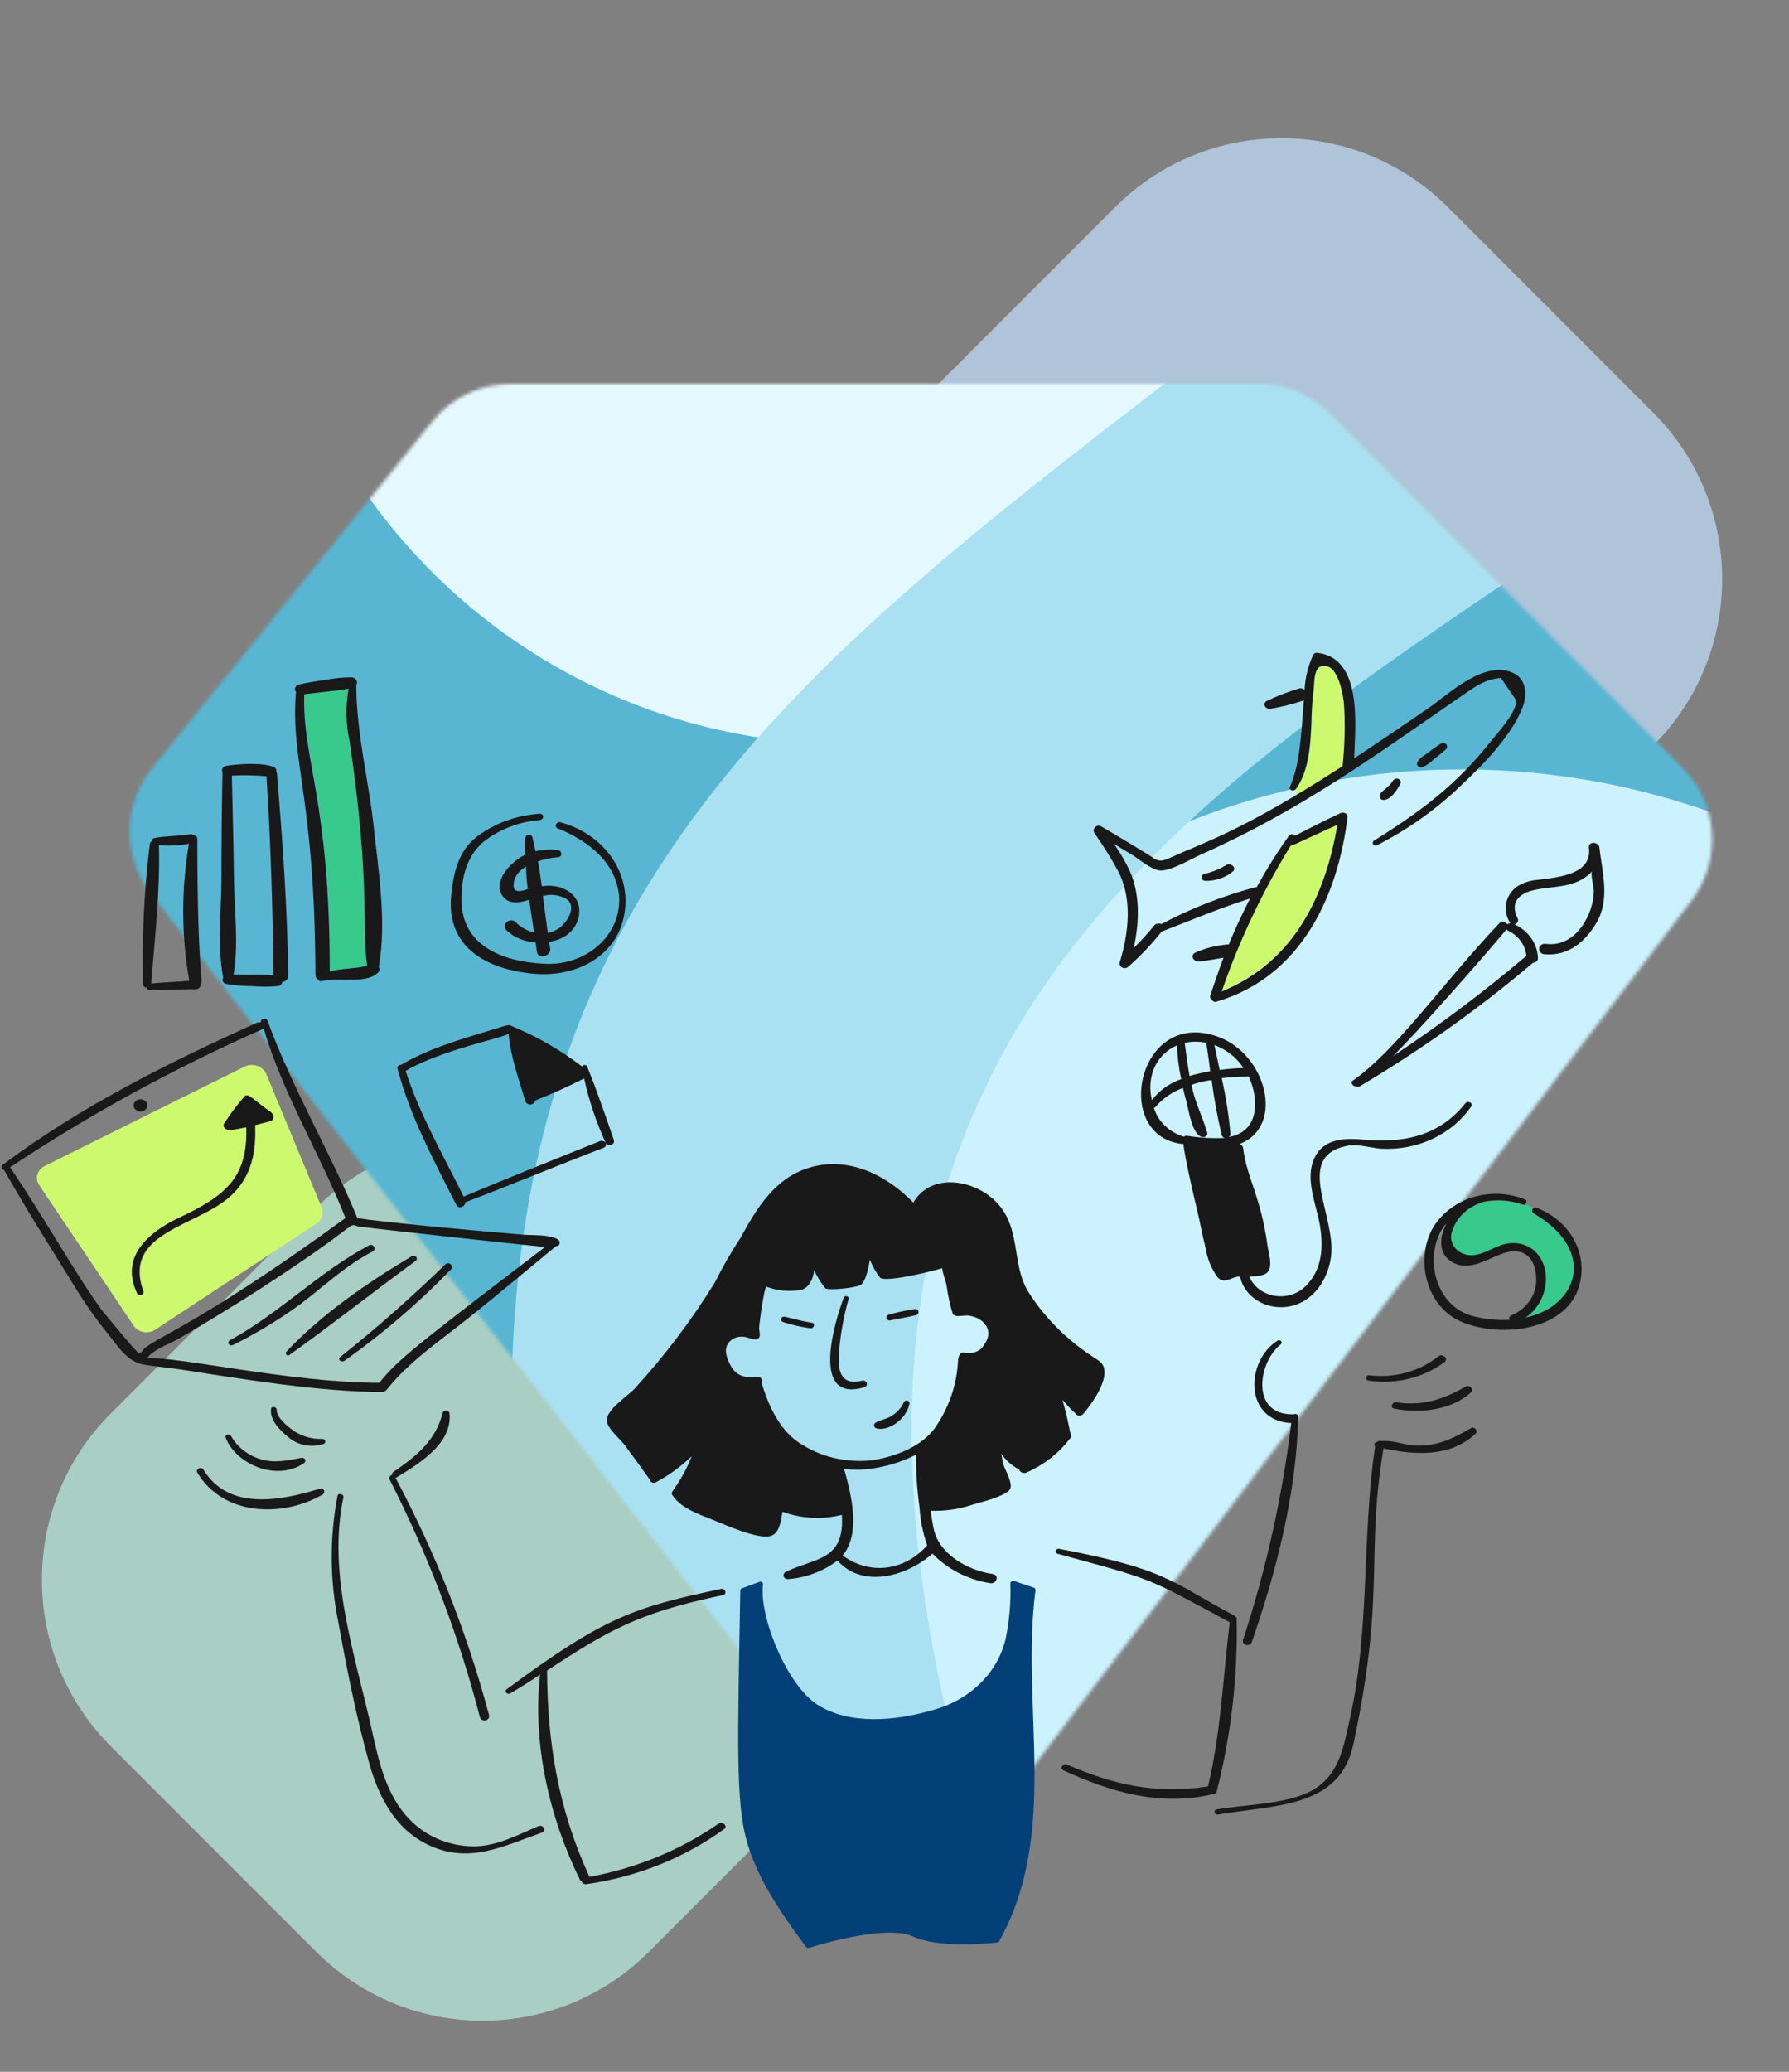 <svg xmlns="http://www.w3.org/2000/svg" width="527" height="610" viewBox="0 0 527 610" fill="none"><rect x="0" y="0" width="527" height="610" fill="#808080" stroke="none"/><g clip-path="url(#clip0_224_2109)"><g opacity="0.7"><path d="M328.53 60.97C355.575 33.925 399.425 33.925 426.47 60.97L487.03 121.53C514.075 148.575 514.075 192.425 487.03 219.47L426.47 280.03C399.425 307.075 355.575 307.075 328.53 280.03L267.97 219.47C240.925 192.425 240.925 148.575 267.97 121.53L328.53 60.97Z" fill="#C3E1FE"></path></g><g opacity="0.7"><path d="M93.183 355.623C120.229 328.578 164.078 328.578 191.123 355.623L251.683 416.183C278.729 443.228 278.729 487.078 251.683 514.123L191.123 574.683C164.078 601.728 120.229 601.728 93.183 574.683L32.623 514.123C5.578 487.078 5.578 443.228 32.623 416.183L93.183 355.623Z" fill="#BAF0E0"></path></g><mask id="mask0_224_2109" style="mask-type:alpha" maskUnits="userSpaceOnUse" x="38" y="113" width="467" height="427"><path d="M370.697 113H150.474C141.503 113 133.013 117.054 127.375 124.031L44.81 226.189C36.136 236.921 35.996 252.215 44.474 263.104L251.135 528.544C263.112 543.927 286.41 543.794 298.211 528.276L498.336 265.112C507.314 253.305 506.206 236.686 495.74 226.176L391.742 121.743C386.168 116.146 378.595 113 370.697 113Z" fill="#F1FCFF"></path></mask><g mask="url(#mask0_224_2109)"><rect x="30.133" y="79.001" width="484" height="465.383" fill="#58B6D3"></rect><ellipse cx="249.63" cy="45.098" rx="173.412" ry="174.022" fill="#E4F9FF"></ellipse><ellipse cx="430.712" cy="447.22" rx="219.906" ry="220.679" fill="#CBF2FE"></ellipse><path d="M629.496 -0.325C675.125 -82.788 702.761 -160.153 669.452 -221.238L561.557 -307.398C605.349 -252.462 614.613 -138.017 482.507 -5.48C295.007 182.634 90.594 209.364 167.185 544.374C209.612 729.95 -156.045 908.356 -156.045 908.356L-91.275 1007.09C-91.275 1007.09 350.956 813.935 279.147 505.89C207.339 197.844 519.081 199.222 629.496 -0.325Z" fill="#AAE1F2"></path></g><g clip-path="url(#clip1_224_2109)"><path d="M293.715 571.912C293.847 571.909 293.975 571.872 294.084 571.806C294.194 571.741 294.28 571.648 294.334 571.54C312.266 539.405 300.559 502.498 305.037 468.191C305.051 468.034 305.008 467.877 304.915 467.743C304.823 467.61 304.685 467.507 304.522 467.449L298.76 465.5C298.638 465.46 298.507 465.445 298.378 465.458C298.249 465.471 298.125 465.51 298.015 465.573C297.905 465.635 297.813 465.72 297.746 465.82C297.678 465.92 297.638 466.033 297.627 466.15C297.828 471.717 297.345 477.287 296.185 482.757C294.979 487.703 292.302 492.259 288.44 495.936C284.578 499.614 279.677 502.273 274.265 503.63C263.86 506.667 250.103 507.96 240.718 501.867C231.752 496.043 223.596 476.008 224.764 466.522C224.791 466.392 224.777 466.258 224.723 466.135C224.669 466.013 224.577 465.906 224.459 465.828C224.341 465.751 224.2 465.704 224.054 465.696C223.908 465.687 223.762 465.715 223.633 465.778L218.589 467.635C218.44 467.683 218.311 467.771 218.219 467.887C218.127 468.004 218.077 468.142 218.074 468.285C217.252 513.58 216.807 530.234 219.814 541.481C222.925 553.073 230.161 563.312 237.415 573.208C237.516 573.338 237.66 573.435 237.826 573.485C237.993 573.536 238.172 573.537 238.339 573.488C241.948 572.389 261.189 566.623 268.905 570.149C276.621 573.674 291.041 572.187 293.715 571.912Z" fill="#034078"></path><path d="M89.728 204.249C89.281 223.82 97.243 235.073 97.243 285.888C102.228 284.689 106.514 284.909 108.254 284.125C106.716 274.665 108.701 272.376 105.99 242.1C103.652 215.973 100.729 210.617 102.807 202.578C98.503 203.445 94.13 204.004 89.728 204.249Z" fill="#38C98C"></path><path d="M448.507 354.727C444.625 353.405 440.388 353.179 436.36 354.078C434.384 354.784 432.603 355.872 431.144 357.265C429.684 358.658 428.581 360.323 427.911 362.142C427.456 363.108 427.322 364.172 427.525 365.206C427.728 366.24 428.26 367.198 429.056 367.964C429.851 368.731 430.877 369.273 432.008 369.524C433.139 369.775 434.326 369.725 435.426 369.379C438.718 368.638 441.288 366.467 444.687 366.131C446.196 365.961 447.728 366.146 449.134 366.666C450.541 367.187 451.775 368.025 452.716 369.101C457.473 374.558 455.39 383.944 449.421 387.933V388.027C464.955 384.526 470.544 368.252 451.789 357.319C451.658 357.225 451.553 357.106 451.48 356.97C451.407 356.834 451.369 356.686 451.369 356.535C451.369 356.384 451.407 356.235 451.48 356.1C451.553 355.964 451.658 355.845 451.789 355.751C451.057 355.287 450.261 354.91 449.421 354.631C449.137 354.754 448.815 354.788 448.507 354.727Z" fill="#38C98C"></path><path d="M380.166 248.965C371.834 262.54 365.042 276.838 359.891 291.641H360.097C381.607 282.827 390.568 262.79 393.957 242.657C393.053 243.107 380.767 248.965 380.166 248.965Z" fill="#CDF96F"></path><path d="M396.017 207.217C395.801 204.993 394.487 197.164 391.077 196.179C386.771 194.929 387.374 201.187 387.064 203.322C385.729 212.506 387.476 224.288 381.816 232.359C381.762 232.946 381.762 233.535 381.816 234.122C386.549 231.338 391.18 228.462 395.709 225.494C396.261 219.414 396.364 213.309 396.017 207.217Z" fill="#CDF96F"></path><path d="M94.771 355.561L78.405 316.137C78.174 315.606 77.823 315.125 77.373 314.724C76.923 314.324 76.385 314.013 75.793 313.811C75.201 313.61 74.569 313.523 73.938 313.556C73.307 313.589 72.69 313.741 72.128 314.002L13.156 343.315C12.634 343.576 12.176 343.928 11.809 344.352C11.442 344.776 11.174 345.263 11.02 345.782C10.866 346.302 10.83 346.844 10.914 347.377C10.998 347.909 11.2 348.421 11.509 348.881L39.4 390.35C39.715 390.825 40.136 391.235 40.638 391.554C41.14 391.872 41.711 392.091 42.313 392.197C42.916 392.302 43.536 392.292 44.134 392.167C44.731 392.042 45.293 391.804 45.782 391.47L93.33 360.2C94.089 359.667 94.638 358.929 94.898 358.094C95.157 357.259 95.113 356.371 94.771 355.561ZM79.538 330.141C78.107 330.54 76.656 330.883 75.217 331.261C75.525 338.877 74.3 346.39 68.01 352.134C58.043 361.239 36.202 362.682 42.281 380.152C42.7 381.357 40.737 381.72 40.325 380.615C35.603 370.311 43.22 363.009 52.78 358.536C66.388 352.169 72.908 347.125 72.54 331.911C71.099 332.189 69.558 332.536 68.01 332.744C66.768 332.912 65.222 331.718 66.159 330.612C67.955 327.869 69.947 325.234 72.123 322.725C72.202 322.647 72.297 322.584 72.404 322.542C72.511 322.499 72.627 322.477 72.744 322.477C72.861 322.477 72.977 322.499 73.084 322.542C73.191 322.584 73.287 322.647 73.365 322.725C73.88 322.819 77.361 325.809 79.439 327.178C80.865 328.114 81.094 329.707 79.538 330.141Z" fill="#CDF96F"></path><path d="M262.222 388.773C264.784 388.179 267.373 387.861 269.838 387.205C270.092 387.139 270.307 386.986 270.437 386.779C270.568 386.572 270.603 386.327 270.536 386.097C270.469 385.867 270.304 385.67 270.078 385.547C269.851 385.425 269.581 385.387 269.324 385.442C266.745 385.838 264.2 386.395 261.707 387.111C261.49 387.192 261.313 387.343 261.21 387.534C261.106 387.725 261.084 387.943 261.148 388.147C261.211 388.352 261.355 388.529 261.553 388.644C261.751 388.759 261.989 388.805 262.222 388.773Z" fill="#191919"></path><path d="M239.067 389.425C236.393 389.054 233.806 388.267 231.142 387.663C230.92 387.626 230.692 387.664 230.5 387.77C230.307 387.877 230.166 388.043 230.102 388.238C230.038 388.433 230.056 388.642 230.153 388.825C230.251 389.008 230.419 389.153 230.628 389.231C233.261 390.095 235.986 390.717 238.759 391.085C239.892 391.179 240.2 389.517 239.067 389.425Z" fill="#191919"></path><path d="M253.989 406.494C245.555 408.646 247.004 399.722 247.401 395.547C247.895 391.135 248.755 386.763 249.973 382.467C250 382.382 250.008 382.293 249.997 382.205C249.986 382.117 249.956 382.032 249.908 381.954C249.861 381.877 249.797 381.809 249.72 381.754C249.643 381.698 249.554 381.657 249.46 381.633C249.366 381.609 249.267 381.601 249.169 381.611C249.071 381.621 248.977 381.649 248.891 381.692C248.805 381.734 248.729 381.792 248.668 381.862C248.607 381.931 248.561 382.01 248.534 382.096C246.141 388.336 238.323 413.314 254.605 408.442C254.877 408.358 255.103 408.182 255.236 407.952C255.369 407.722 255.4 407.455 255.321 407.205C255.242 406.955 255.06 406.743 254.812 406.61C254.564 406.478 254.27 406.436 253.989 406.494Z" fill="#191919"></path><path d="M258.312 420.597C261.458 421.406 266.89 418.167 267.884 413.36C267.952 413.163 267.931 412.95 267.824 412.767C267.718 412.584 267.536 412.447 267.317 412.385C267.099 412.324 266.862 412.343 266.659 412.439C266.457 412.535 266.304 412.699 266.236 412.896C265.498 414.516 264.245 415.904 262.635 416.886C261.207 417.829 259.45 418.006 258.003 418.834C257.821 418.933 257.676 419.079 257.586 419.253C257.497 419.426 257.466 419.62 257.499 419.809C257.532 419.999 257.627 420.175 257.772 420.315C257.917 420.455 258.105 420.554 258.312 420.597Z" fill="#191919"></path><path d="M315.028 423.751C315.209 423.6 315.341 423.409 315.413 423.197C315.486 422.985 315.494 422.759 315.438 422.543C314.707 419.096 313.997 415.586 312.968 412.154C312.993 412.199 315.142 414.618 316.263 415.68C316.362 415.774 316.467 415.864 316.571 415.864C316.656 416.109 316.818 416.327 317.038 416.491C317.257 416.656 317.525 416.759 317.808 416.788C318.092 416.818 318.379 416.773 318.634 416.658C318.89 416.544 319.103 416.365 319.248 416.144C321.874 412.963 325.845 407.269 325.318 403.34C325.033 401.203 323.783 400.735 322.026 399.532C314.13 394.399 307.564 387.784 302.779 380.142C298.356 372.627 300.414 363.629 295.369 356.208C289.505 347.579 274.682 344.336 269.028 354.073C261.414 346.188 249.991 340.163 238.155 343.868C228.068 347.026 222.82 355.928 218.188 364.371C215.4 368.598 212.886 372.967 210.658 377.457C203.843 388.537 195.92 399.034 186.988 408.817C184.926 411.041 178.455 415.124 178.753 418.372C178.967 420.691 182.858 423.852 184.208 425.702C186.658 429.062 189.046 432.287 191.414 435.627C191.433 435.802 191.5 435.97 191.608 436.117C191.716 436.263 191.863 436.383 192.035 436.466C192.208 436.548 192.4 436.591 192.595 436.591C192.79 436.59 192.982 436.546 193.154 436.463C197.073 434.359 200.642 431.767 203.755 428.762C202.394 432.291 200.558 435.656 198.288 438.781C198.186 438.875 198.186 439.059 198.084 439.153C197.963 439.279 197.887 439.436 197.869 439.602C197.85 439.768 197.889 439.935 197.98 440.08C200.45 443.978 205.509 445.709 209.816 447.41C213.18 448.738 224.003 453.767 227.519 452.049C229.865 450.902 230.091 447.038 230.501 445.091C236.055 447.15 242.214 447.477 247.998 446.019C248.887 459.683 239.969 458.641 231.425 462.819C231.187 462.945 231.001 463.139 230.895 463.369C230.789 463.6 230.77 463.855 230.84 464.097C230.91 464.338 231.065 464.552 231.283 464.707C231.5 464.861 231.767 464.948 232.044 464.953C237.442 464.546 242.563 462.626 246.691 459.463C254.203 467.906 267.274 464.008 274.684 457.422C279.07 461.996 285.065 465.075 291.667 466.143C293.617 466.445 294.445 463.739 292.489 463.455C284.557 462.288 276.394 457.245 274.995 449.909C274.677 448.241 274.376 446.57 274.17 444.807C278.342 444.958 282.506 444.358 286.418 443.044C289.502 442.105 294.805 440.958 297.225 438.871C298.905 437.419 296.033 432.823 295.578 431.17C295.295 430.144 295.165 429.037 294.959 428.016C296.248 429.936 298.054 431.532 300.21 432.655C300.269 432.853 300.374 433.037 300.52 433.195C300.665 433.353 300.847 433.48 301.052 433.568C301.257 433.656 301.482 433.703 301.709 433.706C301.937 433.708 302.162 433.666 302.369 433.582C307.449 431.33 311.806 427.946 315.028 423.751ZM236.393 425.415C229.817 421.688 226.306 413.727 224.35 407.139C224.471 406.967 224.536 406.768 224.537 406.564C224.539 406.36 224.477 406.161 224.359 405.987C224.241 405.813 224.072 405.673 223.87 405.582C223.668 405.49 223.442 405.452 223.217 405.47C218.893 405.833 216.359 404.843 214.768 401.109C214.248 400.117 213.934 399.048 213.841 397.955C213.797 397.331 213.91 396.706 214.171 396.127C214.432 395.547 214.835 395.029 215.35 394.61C215.864 394.19 216.477 393.881 217.143 393.705C217.809 393.529 218.51 393.491 219.194 393.594C220.325 393.694 222.385 394.801 223.312 394.151C224.239 393.502 223.62 391.925 223.62 390.997C223.62 389.976 225.158 378.577 225.782 378.843C228.835 379.999 232.189 380.353 235.456 379.865C239.265 379.417 239.882 374.298 239.777 373.926C240.675 375.813 241.779 377.613 243.072 379.302C244.315 380.046 252.041 379.143 253.467 378.375C255.132 377.479 256.039 372.159 256.245 370.862C256.975 372.736 257.977 374.513 259.227 376.148C260.798 377.893 277.547 373.552 277.547 373.366C277.753 375.221 278.563 376.986 278.884 378.742C279.237 381.438 279.819 384.105 280.623 386.721C281.12 388.115 284.328 387.091 285.563 387.371C290.091 388.112 292.73 391.896 290.091 395.628C289.622 396.643 288.756 397.469 287.657 397.947C286.557 398.426 285.301 398.524 284.127 398.224C282.373 397.87 282.196 400.267 282.171 401.286C281.739 408.101 279.402 414.707 275.377 420.489C271.352 425.957 263.76 428.898 256.852 429.953C249.646 430.746 242.367 429.132 236.393 425.415ZM248.226 457.978C253.572 451.554 250.868 440.282 248.639 432.467C250.889 432.773 253.174 432.803 255.433 432.558C260.507 432.024 265.409 430.573 269.846 428.291C269.805 433.501 270.149 438.708 270.875 443.877C271.113 447.658 271.873 451.398 273.138 455.01C273.125 455.01 273.111 455.012 273.098 455.016C273.086 455.021 273.074 455.028 273.065 455.037C273.055 455.046 273.048 455.056 273.043 455.068C273.038 455.079 273.036 455.092 273.037 455.104C266.444 462.436 256.357 463.921 248.226 457.982V457.978Z" fill="#191919"></path><path d="M211.791 536.838C200.573 544.663 187.509 550.06 173.609 552.61V552.518C164.449 532.665 161.258 513.094 161.154 491.843C178.922 480.247 187.915 474.819 212.924 469.667C214.261 469.391 213.647 467.543 212.41 467.812C187.234 473.258 178.539 475.634 149.216 497.405C148.471 497.949 149.427 499.083 150.245 498.612C153.249 496.879 156.209 494.995 159.096 493.046C156.833 513.363 161.773 534.979 170.828 553.441C170.871 553.547 170.939 553.644 171.028 553.724C171.117 553.804 171.224 553.866 171.342 553.904C171.414 554.186 171.605 554.431 171.874 554.587C172.144 554.743 172.47 554.798 172.784 554.74C187.646 552.627 201.63 547.028 213.334 538.504C214.467 537.862 212.912 536.083 211.791 536.838Z" fill="#191919"></path><path d="M364.3 476.703C364.3 476.094 363.982 476.047 363.579 475.684C344.487 465.452 343.744 462.069 312.016 456.015C311.801 455.976 311.579 456.014 311.395 456.119C311.21 456.225 311.078 456.39 311.025 456.581C310.972 456.772 311.003 456.974 311.111 457.145C311.219 457.316 311.396 457.443 311.606 457.5C340.432 465.32 337.556 464.343 362.24 477.631C360.284 493.866 359.668 509.916 355.861 525.965C340.73 528.378 327.982 525.486 314.384 519.566C313.141 519.024 312.021 520.668 313.251 521.235C327.107 527.619 341.657 531.904 357.198 528.286C357.495 528.297 357.787 528.209 358.017 528.037C358.246 527.866 358.397 527.624 358.44 527.359C362.658 510.749 364.625 493.74 364.3 476.703Z" fill="#191919"></path><path d="M114.737 435.532C126.217 458.042 135.148 481.539 141.393 505.666C141.498 505.976 141.733 506.237 142.048 506.394C142.362 506.551 142.732 506.592 143.08 506.507C143.427 506.423 143.724 506.22 143.909 505.942C144.094 505.664 144.151 505.332 144.07 505.016C137.649 480.886 128.403 457.438 116.486 435.068C116.582 435.079 116.68 435.068 116.77 435.036C116.86 435.003 116.94 434.95 117 434.882C123.998 430.615 133.18 424.854 132.437 416.234C132.425 416.013 132.328 415.803 132.164 415.64C131.999 415.476 131.777 415.368 131.535 415.336C131.292 415.303 131.045 415.347 130.834 415.46C130.624 415.573 130.463 415.749 130.38 415.956C128.526 423.841 122.86 428.659 115.967 433.305C115.798 433.4 115.667 433.541 115.593 433.708C115.519 433.875 115.506 434.059 115.557 434.232C115.403 434.261 115.258 434.319 115.131 434.403C115.005 434.486 114.899 434.592 114.821 434.715C114.744 434.838 114.696 434.974 114.682 435.115C114.667 435.256 114.686 435.398 114.737 435.532Z" fill="#191919"></path><path d="M158.585 537.673C152.41 540.272 146.235 543.71 139.237 543.612C132.98 543.501 126.996 541.283 122.461 537.396C113.821 529.968 111.646 518.75 109.39 508.724C104.435 486.74 96.416 463.393 101.155 440.908C101.371 439.888 99.629 439.425 99.415 440.444C97.047 452.854 97.152 465.546 99.726 477.924C102.211 491.653 105.009 505.747 108.781 519.207C111.38 528.478 116.079 538.247 125.865 543.049C137.997 549.008 148.042 543.627 159.522 539.618C159.673 539.568 159.811 539.491 159.928 539.392C160.044 539.292 160.137 539.172 160.2 539.039C160.264 538.906 160.296 538.763 160.296 538.618C160.295 538.473 160.262 538.33 160.198 538.197C160.134 538.065 160.041 537.945 159.924 537.846C159.807 537.747 159.668 537.671 159.517 537.622C159.366 537.573 159.206 537.552 159.045 537.561C158.885 537.57 158.729 537.608 158.585 537.673Z" fill="#191919"></path><path d="M94.257 438.314C82.393 441.957 67.269 444.81 59.882 432.656C59.26 431.637 57.526 432.555 58.142 433.583C65.408 445.937 82.56 447.153 94.99 440.079C95.991 439.499 95.489 437.936 94.257 438.314Z" fill="#191919"></path><path d="M68.016 422.725C67.601 421.986 66.155 422.45 66.473 423.283C69.47 431.105 81.463 436.32 89.526 430.796C89.711 430.685 89.848 430.52 89.913 430.328C89.977 430.137 89.966 429.931 89.882 429.746C89.797 429.561 89.644 429.408 89.448 429.314C89.252 429.219 89.026 429.189 88.808 429.228C84.584 429.994 80.911 430.921 76.662 429.6C72.891 428.42 69.786 425.951 68.016 422.725Z" fill="#191919"></path><path d="M94.978 423.656C92.034 423.76 89.136 422.976 86.742 421.429C84.784 420.043 81.494 417.534 81.494 415.03C81.494 414.194 79.973 413.91 79.846 414.844C79.414 418.007 82.431 421.141 84.891 423.101C86.231 424.293 87.92 425.119 89.76 425.48C91.6 425.841 93.517 425.724 95.286 425.141C95.471 425.077 95.626 424.955 95.723 424.799C95.82 424.642 95.853 424.46 95.817 424.283C95.78 424.107 95.676 423.947 95.523 423.833C95.37 423.718 95.177 423.656 94.978 423.656Z" fill="#191919"></path><path d="M433.273 420.5C428.013 423.545 423.187 425.993 416.599 425.603C413.617 425.426 410.116 423.934 407.029 424.304C406.762 424.204 406.466 424.186 406.186 424.253C405.907 424.321 405.66 424.469 405.484 424.676C405.382 424.676 405.28 424.768 405.175 424.768C404.661 424.953 404.765 425.603 405.074 425.888C401.162 452.42 403.583 479.614 397.663 505.952C395.725 514.583 394.46 523.834 384.694 528.032C376.966 531.353 366.683 531.268 358.353 532.762C357.324 532.946 357.732 534.42 358.763 534.248C376.014 531.351 394.686 532.299 398.697 513.465C408.309 468.331 402.193 458.688 407.549 426.445C417.016 428.486 427.202 429.044 434.615 422.178C435.525 421.325 434.401 419.849 433.273 420.5Z" fill="#191919"></path><path d="M411.351 412.892C410.017 412.689 409.395 414.563 410.735 414.747C418.351 416.232 427.511 415.213 433.274 410.016C433.489 409.82 433.618 409.56 433.635 409.284C433.652 409.008 433.557 408.736 433.367 408.519C433.178 408.303 432.906 408.156 432.605 408.107C432.303 408.058 431.992 408.11 431.73 408.253C425.337 411.911 419.194 414.086 411.351 412.892Z" fill="#191919"></path><path d="M423.705 399.349C420.958 401.553 417.714 403.192 414.195 404.153C410.677 405.114 406.969 405.374 403.328 404.916C402.401 404.824 402.085 406.329 403.121 406.484C407.078 407.077 411.13 406.895 415.001 405.951C418.873 405.007 422.474 403.322 425.558 401.012C426.806 400.102 424.957 398.348 423.705 399.349Z" fill="#191919"></path><path d="M368.743 483.494C376.161 462.066 381.914 439.534 382.431 417.069C382.427 416.92 382.375 416.775 382.283 416.651C382.19 416.528 382.06 416.431 381.909 416.372C381.757 416.314 381.589 416.295 381.426 416.32C381.263 416.345 381.112 416.411 380.989 416.511C380.887 416.511 380.785 416.419 380.681 416.419C368.229 416.419 370.694 400.923 377.284 395.822C377.428 395.705 377.518 395.544 377.537 395.371C377.556 395.197 377.503 395.023 377.387 394.883C377.271 394.743 377.102 394.647 376.912 394.614C376.722 394.58 376.525 394.612 376.36 394.702C366.845 400.717 366.375 418.267 380.373 419.011C377.745 440.623 372.992 461.983 366.169 482.837C366.072 483.145 366.115 483.475 366.288 483.754C366.461 484.033 366.75 484.239 367.092 484.326C367.433 484.413 367.799 484.374 368.109 484.218C368.418 484.062 368.647 483.801 368.743 483.494Z" fill="#191919"></path><path d="M112.578 409.83C112.908 409.83 113.174 409.848 113.914 409.181C120.502 400.832 130.067 394.435 138.516 387.659C147.059 380.795 155.394 373.836 163.833 366.878C165.098 366.878 165.18 365.458 164.348 364.929C161.992 363.431 156.833 363.733 154.261 363.538C145.004 362.83 110.525 359.67 105.272 358.621C97.34 339.324 85.941 320.176 78.819 300.545C78.746 300.316 78.576 300.123 78.346 300.005C78.117 299.888 77.845 299.856 77.59 299.916C77.334 299.977 77.115 300.125 76.98 300.329C76.844 300.533 76.802 300.777 76.863 301.009V301.092C76.684 301.022 76.492 300.987 76.298 300.987C76.103 300.987 75.911 301.022 75.732 301.092C49.364 313.033 23.47 325.895 0.703 343.036C0.087 343.499 0.601 344.427 1.217 344.518C7.701 355.929 14.823 367.239 21.796 378.475C24.753 383.359 28.052 388.069 31.673 392.575C33.955 395.349 36.924 400.091 40.731 401.296C40.836 401.854 49.988 402.714 53.39 403.245C72.738 406.257 94.656 409.83 112.578 409.83ZM30.244 386.082C22.191 375.074 14.219 360.366 2.969 343.685C26.465 328.083 51.472 314.42 77.688 302.863C83.347 322.161 94.36 339.879 101.77 358.621C55.957 392.018 43.663 394.325 41.675 398.142C40.341 398.142 42.304 400.581 30.244 386.082ZM43.316 399.905C44.961 397.492 49.498 395.835 51.765 394.616C56.464 392.078 71.667 382.71 76.053 379.866C108.067 359.101 101.914 360.154 105.59 361.126C115.597 362.387 159.892 367.138 160.55 367.156C122.378 396.292 117.028 400.451 111.752 407.14C85.7 407.14 51.973 399.253 43.316 399.905Z" fill="#191919"></path><path d="M41.457 327.266C41.977 327.249 42.47 327.051 42.831 326.714C43.193 326.377 43.395 325.926 43.395 325.457C43.395 324.988 43.193 324.537 42.831 324.2C42.47 323.862 41.977 323.665 41.457 323.648C41.188 323.64 40.919 323.68 40.668 323.767C40.416 323.854 40.186 323.986 39.992 324.155C39.798 324.324 39.644 324.526 39.539 324.75C39.433 324.973 39.379 325.214 39.379 325.457C39.379 325.7 39.433 325.94 39.539 326.164C39.644 326.388 39.798 326.59 39.992 326.759C40.186 326.928 40.416 327.06 40.668 327.147C40.919 327.234 41.188 327.274 41.457 327.266Z" fill="#191919"></path><path d="M109.798 368.457C111.04 367.812 109.902 365.951 108.667 366.695C93.846 374.579 82.45 386.588 67.704 394.618C67.5 394.729 67.352 394.909 67.294 395.117C67.237 395.326 67.273 395.547 67.396 395.732C67.519 395.916 67.718 396.049 67.95 396.101C68.181 396.153 68.427 396.12 68.631 396.009C75.59 392.544 82.201 388.54 88.392 384.043C95.506 378.676 101.692 372.669 109.798 368.457Z" fill="#191919"></path><path d="M121.324 369.847C108.292 377.599 94.486 387.142 84.377 397.957C83.857 398.51 84.568 399.426 85.199 398.978C97.711 390.058 110.017 380.305 122.457 371.238C123.369 370.573 122.253 369.293 121.324 369.847Z" fill="#191919"></path><path d="M132.852 373.746C133.779 372.726 132.248 371.255 131.204 372.263C121.264 381.85 111.185 390.855 100.226 399.537C99.294 400.274 100.619 401.282 101.469 400.657C112.841 392.592 123.349 383.582 132.852 373.746Z" fill="#191919"></path><path d="M134.398 354.725C135.106 356.123 137.074 355.283 137.074 353.984C150.762 348.787 164.161 343.169 177.828 337.934C177.98 337.877 178.116 337.791 178.227 337.681C178.338 337.572 178.421 337.442 178.47 337.3C178.519 337.159 178.533 337.009 178.511 336.862C178.489 336.715 178.432 336.574 178.343 336.449C179.063 337.654 181.325 337.099 180.813 335.614C178.328 328.383 175.843 321.121 172.99 314.092C172.943 313.945 172.848 313.816 172.716 313.72C172.585 313.624 172.424 313.567 172.255 313.557C172.086 313.547 171.918 313.584 171.774 313.662C171.629 313.741 171.515 313.858 171.447 313.998C165.076 309.106 157.973 305.046 150.347 301.938C150.186 301.869 150.01 301.833 149.832 301.833C149.654 301.833 149.479 301.869 149.318 301.938C149.107 301.923 148.895 301.955 148.702 302.032C138.409 305.277 127.293 308.062 118.136 313.534C117.977 313.518 117.816 313.538 117.668 313.592C117.519 313.646 117.388 313.732 117.286 313.844C117.184 313.955 117.114 314.087 117.083 314.228C117.052 314.37 117.06 314.516 117.107 314.654C120.735 328.609 127.907 341.879 134.398 354.725ZM149.835 304.35C150.349 311.122 152.894 317.79 154.775 324.297C154.888 324.581 155.103 324.823 155.387 324.983C155.671 325.144 156.006 325.213 156.339 325.181C156.672 325.149 156.983 325.016 157.222 324.805C157.461 324.594 157.615 324.317 157.658 324.017C162.583 322.077 167.394 319.909 172.071 317.521C173.493 324.036 175.63 330.406 178.452 336.539C178.284 336.274 178.016 336.072 177.697 335.97C177.377 335.868 177.028 335.873 176.713 335.983C163.343 341.359 149.85 346.735 136.575 352.311C130.611 340.159 123.606 328.19 119.49 315.295C129.95 309.157 148.582 305.481 149.835 304.35Z" fill="#191919"></path><path d="M156.421 286.631C170.32 288.181 182.695 280.881 184.107 267.797C184.769 262.183 183.226 256.536 179.748 251.841C176.269 247.146 171.074 243.699 165.067 242.1C163.941 241.8 163.108 243.401 164.244 243.863C173.488 247.608 181.463 254.064 182.357 263.716C182.575 266.39 182.152 269.074 181.118 271.588C180.085 274.102 178.464 276.387 176.365 278.287C174.267 280.187 171.74 281.658 168.956 282.602C166.172 283.545 163.196 283.938 160.228 283.755C147.468 283.096 136.253 278.191 135.94 265.387C135.791 259.265 137.182 252.321 142.321 247.946C146.965 244.229 152.808 241.952 158.993 241.45C160.33 241.34 160.333 239.501 158.993 239.593C152.276 240.02 145.872 242.322 140.674 246.181C135.018 250.455 133.684 256.758 132.955 263.158C131.328 277.447 141.193 284.931 156.421 286.631Z" fill="#191919"></path><path d="M164.241 252.399C165.785 252.399 165.683 250.446 164.241 250.264C162.073 250.009 159.871 250.135 157.756 250.636C157.447 249.245 157.177 247.845 156.831 246.461C156.764 246.237 156.608 246.043 156.392 245.917C156.177 245.79 155.917 245.739 155.663 245.774C155.409 245.808 155.177 245.926 155.013 246.104C154.848 246.282 154.762 246.509 154.771 246.741C154.669 248.382 154.669 250.027 154.771 251.669C153.621 252.145 152.575 252.804 151.685 253.615C148.907 255.842 145.838 259.914 147.773 263.357C149.543 266.493 152.92 265.861 155.904 264.925C156.317 268.173 156.831 271.327 157.346 274.573C155.233 274.058 153.336 272.994 151.891 271.513C150.219 269.862 147.555 272.263 149.215 273.923C151.453 276.044 154.512 277.306 157.756 277.449C157.86 278.376 158.056 279.306 158.168 280.233C158.451 282.554 162.462 281.535 162.08 279.306C161.968 278.656 161.873 277.913 161.771 277.263C164.362 276.996 166.735 275.829 168.387 274.011C170.039 272.192 170.84 269.865 170.62 267.523C170.315 263.368 165.755 260.013 159.609 260.936C159.301 258.523 158.889 256.008 158.476 253.606C160.32 252.947 162.264 252.54 164.241 252.399ZM166.918 264.737C170.196 267.073 166.702 272.055 164.448 273.457C163.522 274.048 162.47 274.459 161.359 274.665C160.844 271.047 160.432 267.427 159.918 263.809C161.086 263.476 162.323 263.387 163.536 263.547C164.749 263.708 165.905 264.115 166.918 264.737ZM155.487 261.769C153.327 262.51 150.34 263.337 151.575 258.893C152.176 257.325 153.384 256.005 154.977 255.174C154.997 257.38 155.167 259.582 155.487 261.769Z" fill="#191919"></path><path d="M43.106 290.714C43.145 290.913 43.257 291.095 43.425 291.23C43.593 291.365 43.806 291.444 44.031 291.455C48.561 291.733 53.086 291.177 57.616 291.269C57.807 291.275 57.997 291.246 58.175 291.183C58.353 291.12 58.514 291.025 58.65 290.903C58.785 290.782 58.891 290.636 58.961 290.476C59.031 290.316 59.064 290.144 59.057 289.972C60.131 288.518 58.13 288.451 58.13 246.924C58.121 246.71 58.037 246.505 57.889 246.338C57.74 246.171 57.537 246.052 57.308 245.997C57.134 245.844 56.922 245.73 56.689 245.666C56.456 245.602 56.21 245.588 55.971 245.627C52.579 246.209 48.884 246.059 45.472 246.747C45.245 246.792 45.045 246.913 44.911 247.084C44.778 247.256 44.721 247.467 44.751 247.674C44.443 247.765 44.238 248.043 44.135 248.508C42.45 262.212 41.794 276.003 42.172 289.786C42.152 289.905 42.162 290.026 42.2 290.141C42.239 290.255 42.305 290.361 42.395 290.45C42.484 290.539 42.594 290.608 42.718 290.654C42.84 290.7 42.973 290.72 43.106 290.714ZM55.66 248.409C53.379 261.788 53.414 275.405 55.765 288.774C52.06 289.146 48.252 289.146 44.547 289.609C45.576 276.156 47.221 262.241 46.811 248.79C49.763 249.129 52.758 249 55.66 248.409Z" fill="#191919"></path><path d="M66.572 289.691C69.082 290.125 71.631 290.342 74.186 290.341C76.754 290.564 79.34 290.564 81.907 290.341C82.23 290.286 82.525 290.139 82.748 289.922C82.972 289.705 83.112 289.43 83.15 289.136C83.642 289.073 84.092 288.849 84.413 288.507C84.734 288.164 84.903 287.727 84.889 287.279C84.683 267.423 83.242 247.667 81.594 227.813C81.589 227.585 81.519 227.361 81.39 227.164C81.448 226.906 81.408 226.638 81.277 226.403C81.147 226.168 80.933 225.978 80.67 225.865C77.407 224.393 69.88 224.946 66.57 225.493C66.353 225.534 66.15 225.618 65.974 225.74C65.799 225.861 65.656 226.017 65.557 226.196C65.458 226.374 65.405 226.57 65.401 226.77C65.398 226.969 65.445 227.167 65.539 227.348C65.335 237.739 65.231 248.036 65.231 258.428C65.231 267.983 63.894 278.467 65.745 287.837C65.635 288.003 65.569 288.19 65.553 288.382C65.536 288.575 65.569 288.769 65.649 288.949C65.729 289.128 65.854 289.288 66.014 289.417C66.174 289.546 66.365 289.64 66.572 289.691ZM78.5 228.555C79.743 248.043 80.352 267.612 80.558 287.187C78.474 286.986 76.375 286.924 74.281 287.001C72.541 287.001 70.678 286.909 68.814 287.001C70.357 277.817 69.015 267.706 68.916 258.428C68.809 248.408 68.506 238.389 68.299 228.369C71.703 228.178 75.118 228.24 78.51 228.555H78.5Z" fill="#191919"></path><path d="M92.919 287.003C92.908 287.27 92.968 287.535 93.093 287.777C93.218 288.019 93.406 288.23 93.64 288.394C94.386 289.29 94.907 288.766 95.38 288.766C95.557 288.78 95.736 288.748 95.894 288.674C100.628 287.93 108.965 289.693 111.641 285.986C111.777 285.787 111.84 285.554 111.822 285.321C111.803 285.089 111.705 284.867 111.54 284.687C111.54 284.593 111.641 284.501 111.641 284.409C113.905 271.327 111.505 256.579 110.098 243.495C108.632 229.872 104.952 215.818 104.952 201.654C105.09 201.427 105.16 201.171 105.156 200.912C105.152 200.652 105.074 200.398 104.929 200.174C104.784 199.95 104.577 199.764 104.328 199.633C104.08 199.502 103.798 199.432 103.511 199.428C100.984 199.436 98.466 199.685 95.998 200.171C93.296 200.504 90.616 200.968 87.969 201.562C87.726 201.631 87.506 201.753 87.328 201.917C87.15 202.08 87.019 202.281 86.948 202.502C86.876 202.722 86.867 202.955 86.919 203.179C86.972 203.404 87.085 203.613 87.249 203.789C87.168 203.898 87.132 204.028 87.147 204.159C85.611 224.619 92.728 234.611 92.919 287.003ZM102.698 202.759C101.75 207.928 101.855 213.209 103.006 218.345C109.258 260.949 106.443 272.743 108.153 284.306C107.934 284.326 107.722 284.389 107.534 284.492C104.475 285.258 100.471 285.067 97.139 286.06C97.139 235.232 89.03 223.895 89.627 204.421C92.78 203.941 100.283 203.339 102.698 202.759Z" fill="#191919"></path><path d="M452.519 355.562C451.49 355.19 450.864 356.682 451.798 357.231C470.801 368.316 464.599 384.85 449.328 387.939C455.504 383.949 457.551 374.499 452.725 369.013C451.781 367.939 450.547 367.103 449.141 366.583C447.735 366.063 446.205 365.878 444.696 366.045C441.297 366.383 438.628 368.56 435.435 369.291C434.335 369.638 433.147 369.69 432.016 369.439C430.884 369.189 429.858 368.648 429.061 367.881C428.265 367.114 427.733 366.155 427.531 365.121C427.328 364.087 427.463 363.022 427.92 362.055C428.532 360.261 429.592 358.617 431.02 357.25C432.448 355.883 434.205 354.829 436.155 354.171C436.257 354.171 436.257 354.077 436.359 353.985C440.377 353.001 444.642 353.229 448.503 354.634C449.44 354.986 450.153 353.514 449.224 353.149C444.28 351.156 438.674 350.96 433.573 352.602C428.473 354.244 424.273 357.598 421.849 361.964C417.011 370.962 419.998 384.966 430.905 389.33C442.022 393.778 459.152 391.854 464.355 380.887C466.462 376.11 466.402 370.778 464.188 366.041C461.974 361.303 457.783 357.54 452.519 355.562ZM445.211 387.289C445.082 387.344 444.966 387.421 444.871 387.516C444.775 387.61 444.701 387.721 444.654 387.842C444.606 387.963 444.585 388.091 444.592 388.219C444.6 388.347 444.635 388.473 444.696 388.588C441.016 388.782 437.325 388.403 433.787 387.468C422.881 384.494 419.727 370.744 424.526 362.421C424.947 361.658 425.465 360.942 426.069 360.286C423.701 364.831 423.698 370.126 428.949 372.158C433.991 374.111 439.237 369.918 443.769 368.726C449.838 367.131 452.467 371.602 452.519 376.342C452.649 378.616 452.023 380.872 450.721 382.823C449.419 384.773 447.5 386.328 445.211 387.289Z" fill="#191919"></path><path d="M471.148 249.521C470.95 247.758 467.826 247.669 468.062 249.521C469.071 257.513 459.116 258.273 452.829 259.077C450.632 259.23 448.528 259.937 446.756 261.117C445.113 262.378 444.016 264.121 443.659 266.038C443.302 267.956 443.707 269.926 444.802 271.601C444.802 271.693 444.904 271.693 445.006 271.787C444.832 271.79 444.661 271.824 444.502 271.888C444.343 271.952 444.2 272.044 444.082 272.158C443.567 271.509 442.424 271.038 441.713 271.787C424.527 289.969 411.424 309.179 398.487 318.173C397.672 318.739 398.591 319.935 399.414 319.844C399.586 319.934 399.781 319.982 399.98 319.982C400.18 319.982 400.375 319.934 400.547 319.844C418.687 309.061 435.765 296.893 451.594 283.475C451.8 283.473 452.004 283.432 452.192 283.354C452.379 283.277 452.547 283.164 452.683 283.024C452.819 282.884 452.921 282.72 452.981 282.542C453.042 282.364 453.06 282.177 453.035 281.992C452.962 279.948 452.284 277.958 451.071 276.23C449.859 274.501 448.156 273.095 446.139 272.158C446.338 272.111 446.524 272.025 446.682 271.906C446.841 271.787 446.969 271.639 447.057 271.471C447.145 271.303 447.192 271.12 447.193 270.934C447.195 270.748 447.151 270.565 447.066 270.396C444.946 266.202 446.845 263.299 451.594 262.139C457.697 260.645 464.034 261.783 468.989 256.573C468.474 257.128 469.486 261.303 469.503 262.231C469.555 268.819 464.374 279.013 455.508 277.911C455.275 277.86 455.033 277.853 454.798 277.891C454.562 277.929 454.338 278.01 454.139 278.13C453.941 278.25 453.772 278.407 453.644 278.589C453.515 278.771 453.431 278.975 453.395 279.189C453.359 279.402 453.373 279.619 453.435 279.828C453.498 280.036 453.608 280.23 453.758 280.398C453.909 280.566 454.096 280.704 454.309 280.803C454.521 280.901 454.754 280.959 454.993 280.973C462.2 281.569 467.058 277.089 470.224 271.789C474.371 264.843 471.998 257.034 471.148 249.521ZM449.638 281.434C437.203 291.975 424.074 301.831 410.323 310.949C417.701 303.781 437.208 281.542 443.771 273.653C443.896 273.821 444.075 273.951 444.285 274.024C445.789 274.763 447.066 275.826 448 277.12C448.934 278.413 449.497 279.896 449.638 281.434Z" fill="#191919"></path><path d="M422.378 223.545C423.593 222.597 424.821 221.667 425.979 220.577C426.886 219.723 425.671 218.164 424.54 218.908C423.239 219.693 422.001 220.561 420.835 221.504C419.707 222.344 418.089 223.186 417.54 224.38C417.434 224.565 417.389 224.772 417.41 224.979C417.431 225.186 417.517 225.383 417.657 225.548C417.798 225.712 417.987 225.837 418.204 225.908C418.42 225.979 418.654 225.993 418.879 225.948C420.221 225.379 421.414 224.56 422.378 223.545Z" fill="#191919"></path><path d="M412.484 230.874C412.649 230.628 412.698 230.333 412.621 230.054C412.545 229.775 412.348 229.534 412.075 229.386C411.802 229.237 411.474 229.193 411.165 229.262C410.855 229.331 410.589 229.508 410.424 229.754C408.371 232.801 406.575 232.709 406.411 234.487C406.309 234.857 406.823 235.415 407.236 235.507C409.601 235.791 411.557 232.55 412.484 230.874Z" fill="#191919"></path><path d="M361.334 254.624C359.335 255.869 357.103 256.779 354.746 257.312C354.484 257.385 354.259 257.54 354.112 257.748C353.965 257.957 353.904 258.206 353.941 258.451C353.979 258.696 354.111 258.921 354.316 259.086C354.52 259.252 354.783 259.346 355.057 259.353C358.014 259.407 360.883 258.446 363.084 256.665C364.42 255.643 362.775 253.974 361.334 254.624Z" fill="#191919"></path><path d="M329.224 256.202C333.712 264.431 332.49 274.773 329.843 283.384C329.766 283.666 329.793 283.962 329.918 284.229C330.044 284.496 330.262 284.719 330.54 284.866C330.817 285.012 331.14 285.073 331.46 285.04C331.78 285.007 332.079 284.882 332.313 284.683C335.945 281.494 339.251 278.016 342.191 274.292C350.836 270.952 359.38 267.334 368.231 264.55C365.967 269.003 363.806 273.55 361.952 278.095C361.85 278.095 361.644 278.003 361.437 278.095C358.174 278.358 354.996 279.177 352.071 280.508C350.416 281.328 351.661 283.294 353.314 283.106C355.682 282.833 358.05 282.363 360.416 281.986C358.975 285.696 357.802 289.425 356.505 293.119C356.414 293.342 356.415 293.587 356.51 293.809C356.605 294.031 356.786 294.214 357.019 294.324C357.063 294.452 357.138 294.571 357.238 294.67C357.337 294.77 357.46 294.849 357.597 294.903C357.734 294.956 357.882 294.981 358.031 294.978C358.18 294.974 358.327 294.941 358.46 294.882C384.088 287.266 394.296 262.55 396.953 240.517C397.075 239.498 395.71 239.025 394.895 239.397C390.345 241.494 385.838 243.85 381.412 246.077C381.327 245.953 381.21 245.849 381.072 245.774C380.933 245.699 380.776 245.655 380.615 245.646C380.454 245.636 380.292 245.662 380.144 245.721C379.996 245.779 379.866 245.869 379.764 245.983C376.252 250.892 373.056 255.98 370.194 261.221H369.782C360.1 263.817 350.804 267.462 342.097 272.076C341.76 271.911 341.369 271.858 340.993 271.926C340.617 271.994 340.279 272.179 340.039 272.448C338.158 274.778 336.131 277.008 333.966 279.128C335.613 271.705 335.921 263.448 332.835 256.491C331.537 253.72 329.988 251.052 328.203 248.512C330.054 249.632 331.93 250.72 333.759 251.851C335.834 253.131 339.226 256.219 341.89 256.305C344.979 256.405 350.941 252.862 353.624 251.668C383.261 238.465 404.502 222.87 430.814 204.724C434.79 201.987 437.476 200.002 442.135 199.621C443.678 201.848 445.117 203.983 446.663 206.209C446.869 209.641 441.01 215.953 438.944 218.547C428.972 231.073 418.712 238.79 404.776 247.492C403.859 248.064 404.666 249.338 405.598 248.883C414.732 244.228 423.028 238.347 430.2 231.443C436.87 225.209 444.812 217.062 448.315 208.805C450.164 204.444 449.869 198.748 443.785 197.487C435.463 195.764 426.408 204.655 420.63 208.619C413.443 213.559 406.205 218.446 398.914 223.278C399.12 214.186 401.692 193.591 387.9 192.2C387.688 192.198 387.48 192.249 387.299 192.347C387.117 192.445 386.969 192.587 386.871 192.756C385.332 196.053 384.461 199.573 384.299 203.147C384.081 202.908 383.779 202.741 383.443 202.674C383.108 202.606 382.756 202.642 382.446 202.775C379.252 203.747 376.152 204.953 373.176 206.382C371.735 207.125 372.766 208.899 374.205 208.702C377.395 208.171 380.528 207.394 383.571 206.382C383.756 206.311 383.929 206.217 384.086 206.104C383.28 216.97 382.875 225.16 379.968 231.709C379.558 232.637 381.101 233.1 381.707 232.359C387.368 224.295 385.624 212.506 386.958 203.322C387.266 201.187 386.658 194.947 390.972 196.179C394.478 197.178 395.693 204.993 395.912 207.217C396.274 213.341 396.136 219.48 395.499 225.585C365.466 244.957 354.84 247.905 345.275 252.302C340.968 254.282 341.135 253.355 337.246 251.005C333.001 248.44 328.757 245.83 324.381 243.304C323.059 242.54 321.707 244.045 322.323 245.158C324.832 248.731 327.135 252.417 329.224 256.202ZM380.167 249.058C380.602 249.058 386.305 246.292 393.959 242.842C390.571 262.973 381.611 283.106 359.894 291.909C365.007 277.038 371.799 262.678 380.167 249.058Z" fill="#191919"></path><path d="M42.173 380.148C35.874 362.743 57.935 361.235 67.903 352.13C74.19 346.386 75.415 338.864 75.109 331.257C76.55 330.886 78.002 330.543 79.433 330.137C80.986 329.703 80.862 328.11 79.433 327.167C75.378 324.493 73.221 321.726 72.125 322.714C69.931 325.212 67.938 327.848 66.161 330.601C65.239 331.721 66.782 332.937 68.012 332.734C69.563 332.478 70.994 332.178 72.542 331.9C73.236 346.933 65.82 352.363 52.782 358.525C43.199 363.061 35.491 370.312 40.327 380.616C40.353 380.733 40.406 380.843 40.481 380.941C40.557 381.039 40.655 381.122 40.768 381.184C40.881 381.246 41.007 381.286 41.138 381.303C41.269 381.319 41.402 381.311 41.53 381.279C41.657 381.246 41.776 381.191 41.878 381.115C41.981 381.04 42.065 380.946 42.125 380.84C42.185 380.733 42.221 380.617 42.229 380.498C42.237 380.379 42.218 380.26 42.173 380.148Z" fill="#191919"></path><path d="M433.379 325.783C434.095 324.759 432.362 323.935 431.639 324.855C424.137 334.299 413.747 336.71 401.484 335.525C395.619 334.958 389.755 335.433 387.178 340.997C384.3 347.215 387.782 354.544 388.825 360.852C389.839 366.976 389.571 373.759 384.708 378.571C383.593 379.741 382.16 380.628 380.548 381.146C378.937 381.663 377.203 381.793 375.52 381.521C373.836 381.25 372.259 380.587 370.947 379.598C369.634 378.609 368.631 377.328 368.036 375.883C369.683 375.697 372.26 375.791 373.388 374.583C375.036 372.823 373.672 368.836 373.388 366.79C371.296 351.753 367.337 347.17 366.182 337.939C366.137 337.687 366.018 337.45 365.837 337.253C365.656 337.056 365.42 336.906 365.153 336.819C378.572 331.723 373.123 310.504 358.876 305.276C335.02 296.519 327.384 334.685 348.377 336.819C348.993 336.819 347.599 335.267 352.803 356.95C353.648 360.471 354.219 364.006 355.171 367.527C355.615 370.572 356.81 373.489 358.67 376.062C359.731 377.245 360.727 377.081 362.067 376.711C362.477 376.617 365.136 375.323 365.359 376.154C365.965 378.696 367.546 380.964 369.824 382.559C372.102 384.155 374.932 384.974 377.814 384.874C387.28 384.482 392.284 375.134 392.227 367.626C392.128 355.557 381.803 339.966 397.269 337.29C400.144 336.792 403.959 338.033 406.943 338.217C412.184 338.487 417.409 337.474 422.063 335.285C426.717 333.096 430.627 329.813 433.379 325.783ZM361.851 334.783C362.048 334.705 362.213 334.574 362.324 334.407C362.434 334.241 362.484 334.047 362.467 333.854C361.965 328.34 361.106 322.858 359.895 317.434C366.604 316.709 367.223 317.145 367.82 316.877C371.229 324.369 370.62 333.388 361.851 334.783ZM366.276 314.464C363.934 314.524 361.597 314.71 359.279 315.022C358.762 312.609 358.247 310.105 357.733 307.693C361.339 309.028 364.346 311.411 366.276 314.464ZM355.367 307.043C355.367 307.715 355.901 310.197 356.498 315.394C354.448 315.758 352.421 316.222 350.427 316.785C349.808 313.537 349.398 310.289 348.986 307.043C351.082 306.579 353.271 306.579 355.367 307.043ZM346.722 307.784C346.824 311.119 347.24 314.44 347.964 317.712C344.451 318.948 341.437 321.115 339.319 323.928C337.768 317.598 340.127 310.631 346.722 307.784ZM339.928 326.246C340.046 326.132 340.186 326.038 340.34 325.969C342.448 323.468 345.254 321.516 348.471 320.31C348.779 321.702 349.108 322.998 349.5 324.392C350.149 326.703 351.15 334.122 354.132 334.783C354.309 334.82 354.493 334.821 354.671 334.788C354.849 334.755 355.017 334.688 355.163 334.591C355.31 334.494 355.431 334.37 355.519 334.227C355.608 334.083 355.661 333.925 355.675 333.762C355.682 333.531 355.61 333.304 355.469 333.112C354.368 329.042 351.548 323.46 351.043 319.381C352.94 318.734 354.906 318.268 356.91 317.99C357.631 323.464 358.635 328.921 359.892 334.225C359.944 334.429 360.058 334.616 360.222 334.764C360.386 334.912 360.593 335.015 360.819 335.061C357.099 335.22 353.37 335.002 349.704 334.411C349.536 334.377 349.361 334.385 349.198 334.434C349.034 334.483 348.889 334.571 348.777 334.689C346.647 334.044 344.726 332.936 343.183 331.464C341.64 329.991 340.522 328.2 339.928 326.246Z" fill="#191919"></path></g></g><defs><clipPath id="clip0_224_2109"><rect width="527" height="610" fill="white"></rect></clipPath><clipPath id="clip1_224_2109"><rect width="473" height="382" fill="white" transform="translate(0 192)"></rect></clipPath></defs></svg>